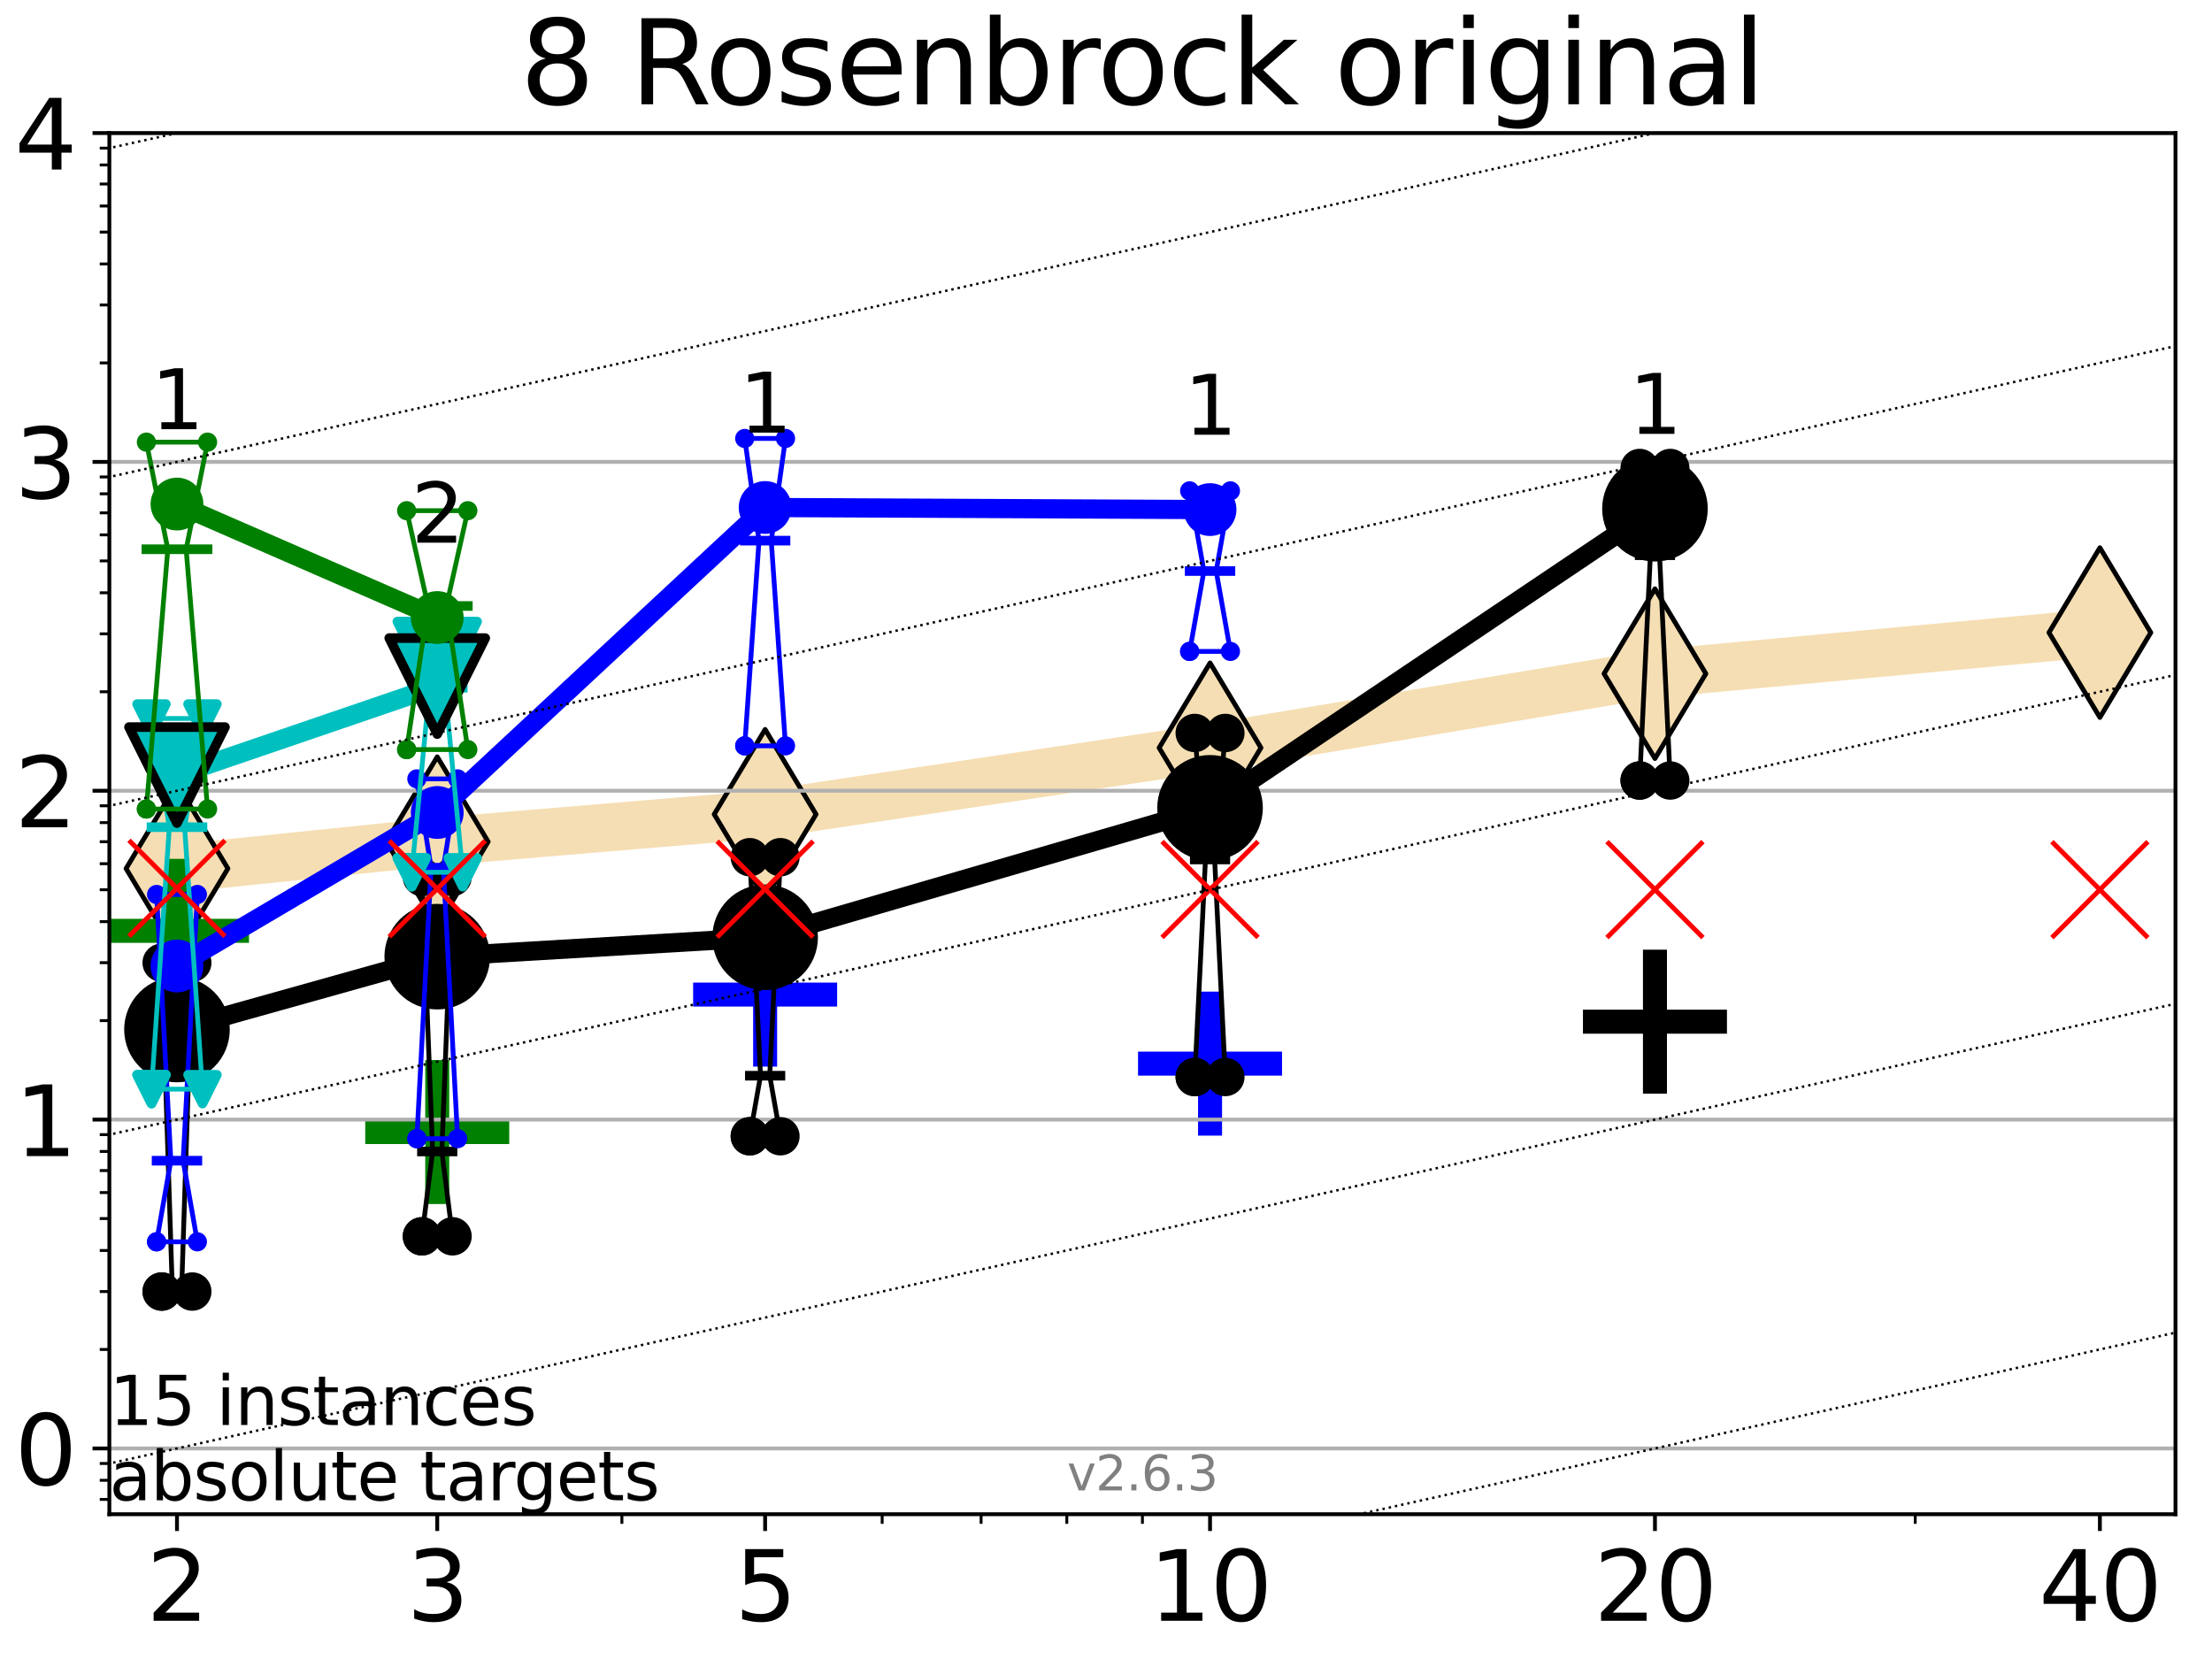 <?xml version="1.0" encoding="utf-8" standalone="no"?>
<!DOCTYPE svg PUBLIC "-//W3C//DTD SVG 1.1//EN"
  "http://www.w3.org/Graphics/SVG/1.1/DTD/svg11.dtd">
<svg xmlns:xlink="http://www.w3.org/1999/xlink" width="460.8pt" height="345.6pt" viewBox="0 0 460.8 345.6" xmlns="http://www.w3.org/2000/svg" version="1.1">
 <defs>
  <style type="text/css">*{stroke-linejoin: round; stroke-linecap: butt}</style>
 </defs>
 <g id="figure_1">
  <g id="patch_1">
   <path d="M 0 345.6 
L 460.8 345.6 
L 460.8 0 
L 0 0 
z
" style="fill: #ffffff"/>
  </g>
  <g id="axes_1">
   <g id="patch_2">
    <path d="M 22.78 315.44 
L 453.192 315.44 
L 453.192 27.72 
L 22.78 27.72 
z
" style="fill: #ffffff"/>
   </g>
   <g id="line2d_1">
    <path d="M 36.868 180.936 
L 91.085 175.341 
L 159.39 169.635 
L 252.074 155.779 
L 344.758 140.34 
L 437.443 131.778 
" clip-path="url(#pe68b08fcb7)" style="fill: none; stroke: #f5deb3; stroke-width: 10; stroke-linecap: square"/>
    <defs>
     <path id="ma02dd3e9ee" d="M -0 17.678 
L 10.607 0 
L 0 -17.678 
L -10.607 -0 
z
" style="stroke: #000000; stroke-linejoin: miter"/>
    </defs>
    <g clip-path="url(#pe68b08fcb7)">
     <use xlink:href="#ma02dd3e9ee" x="36.868" y="180.936" style="fill: #f5deb3; stroke: #000000; stroke-linejoin: miter"/>
     <use xlink:href="#ma02dd3e9ee" x="91.085" y="175.341" style="fill: #f5deb3; stroke: #000000; stroke-linejoin: miter"/>
     <use xlink:href="#ma02dd3e9ee" x="159.39" y="169.635" style="fill: #f5deb3; stroke: #000000; stroke-linejoin: miter"/>
     <use xlink:href="#ma02dd3e9ee" x="252.074" y="155.779" style="fill: #f5deb3; stroke: #000000; stroke-linejoin: miter"/>
     <use xlink:href="#ma02dd3e9ee" x="344.758" y="140.34" style="fill: #f5deb3; stroke: #000000; stroke-linejoin: miter"/>
     <use xlink:href="#ma02dd3e9ee" x="437.443" y="131.778" style="fill: #f5deb3; stroke: #000000; stroke-linejoin: miter"/>
    </g>
   </g>
   <g id="line2d_2">
    <defs>
     <path id="m4c4f96409d" d="M -15 0 
L 15 0 
M 0 15 
L 0 -15 
" style="stroke: #008000; stroke-width: 5"/>
    </defs>
    <g clip-path="url(#pe68b08fcb7)">
     <use xlink:href="#m4c4f96409d" x="36.868" y="193.91" style="fill: #008000; stroke: #008000; stroke-width: 5"/>
    </g>
   </g>
   <g id="line2d_3">
    <g clip-path="url(#pe68b08fcb7)">
     <use xlink:href="#m4c4f96409d" x="91.085" y="235.823" style="fill: #008000; stroke: #008000; stroke-width: 5"/>
    </g>
   </g>
   <g id="line2d_4">
    <defs>
     <path id="mbcf70353c8" d="M -15 0 
L 15 0 
M 0 15 
L 0 -15 
" style="stroke: #0000ff; stroke-width: 5"/>
    </defs>
    <g clip-path="url(#pe68b08fcb7)">
     <use xlink:href="#mbcf70353c8" x="159.39" y="207.188" style="fill: #0000ff; stroke: #0000ff; stroke-width: 5"/>
    </g>
   </g>
   <g id="line2d_5">
    <g clip-path="url(#pe68b08fcb7)">
     <use xlink:href="#mbcf70353c8" x="252.074" y="221.571" style="fill: #0000ff; stroke: #0000ff; stroke-width: 5"/>
    </g>
   </g>
   <g id="line2d_6">
    <defs>
     <path id="m0d1ab5405a" d="M -15 0 
L 15 0 
M 0 15 
L 0 -15 
" style="stroke: #000000; stroke-width: 5"/>
    </defs>
    <g clip-path="url(#pe68b08fcb7)">
     <use xlink:href="#m0d1ab5405a" x="344.758" y="212.836" style="stroke: #000000; stroke-width: 5"/>
    </g>
   </g>
   <g id="matplotlib.axis_1">
    <g id="xtick_1">
     <g id="line2d_7">
      <defs>
       <path id="m88be09763d" d="M 0 0 
L 0 3.5 
" style="stroke: #000000; stroke-width: 0.8"/>
      </defs>
      <g>
       <use xlink:href="#m88be09763d" x="36.868" y="315.44" style="stroke: #000000; stroke-width: 0.8"/>
      </g>
     </g>
     <g id="text_1">
      <!-- 2 -->
      <g transform="translate(30.506 337.637) scale(0.2 -0.2)">
       <defs>
        <path id="DejaVuSans-32" d="M 1228 531 
L 3431 531 
L 3431 0 
L 469 0 
L 469 531 
Q 828 903 1448 1529 
Q 2069 2156 2228 2338 
Q 2531 2678 2651 2914 
Q 2772 3150 2772 3378 
Q 2772 3750 2511 3984 
Q 2250 4219 1831 4219 
Q 1534 4219 1204 4116 
Q 875 4013 500 3803 
L 500 4441 
Q 881 4594 1212 4672 
Q 1544 4750 1819 4750 
Q 2544 4750 2975 4387 
Q 3406 4025 3406 3419 
Q 3406 3131 3298 2873 
Q 3191 2616 2906 2266 
Q 2828 2175 2409 1742 
Q 1991 1309 1228 531 
z
" transform="scale(0.016)"/>
       </defs>
       <use xlink:href="#DejaVuSans-32"/>
      </g>
     </g>
    </g>
    <g id="xtick_2">
     <g id="line2d_8">
      <g>
       <use xlink:href="#m88be09763d" x="91.085" y="315.44" style="stroke: #000000; stroke-width: 0.8"/>
      </g>
     </g>
     <g id="text_2">
      <!-- 3 -->
      <g transform="translate(84.723 337.637) scale(0.2 -0.2)">
       <defs>
        <path id="DejaVuSans-33" d="M 2597 2516 
Q 3050 2419 3304 2112 
Q 3559 1806 3559 1356 
Q 3559 666 3084 287 
Q 2609 -91 1734 -91 
Q 1441 -91 1130 -33 
Q 819 25 488 141 
L 488 750 
Q 750 597 1062 519 
Q 1375 441 1716 441 
Q 2309 441 2620 675 
Q 2931 909 2931 1356 
Q 2931 1769 2642 2001 
Q 2353 2234 1838 2234 
L 1294 2234 
L 1294 2753 
L 1863 2753 
Q 2328 2753 2575 2939 
Q 2822 3125 2822 3475 
Q 2822 3834 2567 4026 
Q 2313 4219 1838 4219 
Q 1578 4219 1281 4162 
Q 984 4106 628 3988 
L 628 4550 
Q 988 4650 1302 4700 
Q 1616 4750 1894 4750 
Q 2613 4750 3031 4423 
Q 3450 4097 3450 3541 
Q 3450 3153 3228 2886 
Q 3006 2619 2597 2516 
z
" transform="scale(0.016)"/>
       </defs>
       <use xlink:href="#DejaVuSans-33"/>
      </g>
     </g>
    </g>
    <g id="xtick_3">
     <g id="line2d_9">
      <g>
       <use xlink:href="#m88be09763d" x="159.39" y="315.44" style="stroke: #000000; stroke-width: 0.8"/>
      </g>
     </g>
     <g id="text_3">
      <!-- 5 -->
      <g transform="translate(153.028 337.637) scale(0.2 -0.2)">
       <defs>
        <path id="DejaVuSans-35" d="M 691 4666 
L 3169 4666 
L 3169 4134 
L 1269 4134 
L 1269 2991 
Q 1406 3038 1543 3061 
Q 1681 3084 1819 3084 
Q 2600 3084 3056 2656 
Q 3513 2228 3513 1497 
Q 3513 744 3044 326 
Q 2575 -91 1722 -91 
Q 1428 -91 1123 -41 
Q 819 9 494 109 
L 494 744 
Q 775 591 1075 516 
Q 1375 441 1709 441 
Q 2250 441 2565 725 
Q 2881 1009 2881 1497 
Q 2881 1984 2565 2268 
Q 2250 2553 1709 2553 
Q 1456 2553 1204 2497 
Q 953 2441 691 2322 
L 691 4666 
z
" transform="scale(0.016)"/>
       </defs>
       <use xlink:href="#DejaVuSans-35"/>
      </g>
     </g>
    </g>
    <g id="xtick_4">
     <g id="line2d_10">
      <g>
       <use xlink:href="#m88be09763d" x="252.074" y="315.44" style="stroke: #000000; stroke-width: 0.8"/>
      </g>
     </g>
     <g id="text_4">
      <!-- 10 -->
      <g transform="translate(239.349 337.637) scale(0.2 -0.2)">
       <defs>
        <path id="DejaVuSans-31" d="M 794 531 
L 1825 531 
L 1825 4091 
L 703 3866 
L 703 4441 
L 1819 4666 
L 2450 4666 
L 2450 531 
L 3481 531 
L 3481 0 
L 794 0 
L 794 531 
z
" transform="scale(0.016)"/>
        <path id="DejaVuSans-30" d="M 2034 4250 
Q 1547 4250 1301 3770 
Q 1056 3291 1056 2328 
Q 1056 1369 1301 889 
Q 1547 409 2034 409 
Q 2525 409 2770 889 
Q 3016 1369 3016 2328 
Q 3016 3291 2770 3770 
Q 2525 4250 2034 4250 
z
M 2034 4750 
Q 2819 4750 3233 4129 
Q 3647 3509 3647 2328 
Q 3647 1150 3233 529 
Q 2819 -91 2034 -91 
Q 1250 -91 836 529 
Q 422 1150 422 2328 
Q 422 3509 836 4129 
Q 1250 4750 2034 4750 
z
" transform="scale(0.016)"/>
       </defs>
       <use xlink:href="#DejaVuSans-31"/>
       <use xlink:href="#DejaVuSans-30" x="63.623"/>
      </g>
     </g>
    </g>
    <g id="xtick_5">
     <g id="line2d_11">
      <g>
       <use xlink:href="#m88be09763d" x="344.758" y="315.44" style="stroke: #000000; stroke-width: 0.8"/>
      </g>
     </g>
     <g id="text_5">
      <!-- 20 -->
      <g transform="translate(332.033 337.637) scale(0.2 -0.2)">
       <use xlink:href="#DejaVuSans-32"/>
       <use xlink:href="#DejaVuSans-30" x="63.623"/>
      </g>
     </g>
    </g>
    <g id="xtick_6">
     <g id="line2d_12">
      <g>
       <use xlink:href="#m88be09763d" x="437.443" y="315.44" style="stroke: #000000; stroke-width: 0.8"/>
      </g>
     </g>
     <g id="text_6">
      <!-- 40 -->
      <g transform="translate(424.718 337.637) scale(0.2 -0.2)">
       <defs>
        <path id="DejaVuSans-34" d="M 2419 4116 
L 825 1625 
L 2419 1625 
L 2419 4116 
z
M 2253 4666 
L 3047 4666 
L 3047 1625 
L 3713 1625 
L 3713 1100 
L 3047 1100 
L 3047 0 
L 2419 0 
L 2419 1100 
L 313 1100 
L 313 1709 
L 2253 4666 
z
" transform="scale(0.016)"/>
       </defs>
       <use xlink:href="#DejaVuSans-34"/>
       <use xlink:href="#DejaVuSans-30" x="63.623"/>
      </g>
     </g>
    </g>
    <g id="xtick_7">
     <g id="line2d_13">
      <defs>
       <path id="m425313499e" d="M 0 0 
L 0 2 
" style="stroke: #000000; stroke-width: 0.6"/>
      </defs>
      <g>
       <use xlink:href="#m425313499e" x="129.552" y="315.44" style="stroke: #000000; stroke-width: 0.6"/>
      </g>
     </g>
    </g>
    <g id="xtick_8">
     <g id="line2d_14">
      <g>
       <use xlink:href="#m425313499e" x="183.769" y="315.44" style="stroke: #000000; stroke-width: 0.6"/>
      </g>
     </g>
    </g>
    <g id="xtick_9">
     <g id="line2d_15">
      <g>
       <use xlink:href="#m425313499e" x="204.381" y="315.44" style="stroke: #000000; stroke-width: 0.6"/>
      </g>
     </g>
    </g>
    <g id="xtick_10">
     <g id="line2d_16">
      <g>
       <use xlink:href="#m425313499e" x="222.237" y="315.44" style="stroke: #000000; stroke-width: 0.6"/>
      </g>
     </g>
    </g>
    <g id="xtick_11">
     <g id="line2d_17">
      <g>
       <use xlink:href="#m425313499e" x="237.986" y="315.44" style="stroke: #000000; stroke-width: 0.6"/>
      </g>
     </g>
    </g>
    <g id="xtick_12">
     <g id="line2d_18">
      <g>
       <use xlink:href="#m425313499e" x="398.975" y="315.44" style="stroke: #000000; stroke-width: 0.6"/>
      </g>
     </g>
    </g>
   </g>
   <g id="matplotlib.axis_2">
    <g id="ytick_1">
     <g id="line2d_19">
      <path d="M 22.78 301.739 
L 453.192 301.739 
" clip-path="url(#pe68b08fcb7)" style="fill: none; stroke: #b0b0b0; stroke-width: 0.8; stroke-linecap: square"/>
     </g>
     <g id="line2d_20">
      <defs>
       <path id="m80126210e7" d="M 0 0 
L -3.5 0 
" style="stroke: #000000; stroke-width: 0.8"/>
      </defs>
      <g>
       <use xlink:href="#m80126210e7" x="22.78" y="301.739" style="stroke: #000000; stroke-width: 0.8"/>
      </g>
     </g>
     <g id="text_7">
      <!-- 0 -->
      <g transform="translate(3.055 309.337) scale(0.2 -0.2)">
       <use xlink:href="#DejaVuSans-30"/>
      </g>
     </g>
    </g>
    <g id="ytick_2">
     <g id="line2d_21">
      <path d="M 22.78 233.234 
L 453.192 233.234 
" clip-path="url(#pe68b08fcb7)" style="fill: none; stroke: #b0b0b0; stroke-width: 0.8; stroke-linecap: square"/>
     </g>
     <g id="line2d_22">
      <g>
       <use xlink:href="#m80126210e7" x="22.78" y="233.234" style="stroke: #000000; stroke-width: 0.8"/>
      </g>
     </g>
     <g id="text_8">
      <!-- 1 -->
      <g transform="translate(3.055 240.833) scale(0.2 -0.2)">
       <use xlink:href="#DejaVuSans-31"/>
      </g>
     </g>
    </g>
    <g id="ytick_3">
     <g id="line2d_23">
      <path d="M 22.78 164.73 
L 453.192 164.73 
" clip-path="url(#pe68b08fcb7)" style="fill: none; stroke: #b0b0b0; stroke-width: 0.8; stroke-linecap: square"/>
     </g>
     <g id="line2d_24">
      <g>
       <use xlink:href="#m80126210e7" x="22.78" y="164.73" style="stroke: #000000; stroke-width: 0.8"/>
      </g>
     </g>
     <g id="text_9">
      <!-- 2 -->
      <g transform="translate(3.055 172.328) scale(0.2 -0.2)">
       <use xlink:href="#DejaVuSans-32"/>
      </g>
     </g>
    </g>
    <g id="ytick_4">
     <g id="line2d_25">
      <path d="M 22.78 96.225 
L 453.192 96.225 
" clip-path="url(#pe68b08fcb7)" style="fill: none; stroke: #b0b0b0; stroke-width: 0.8; stroke-linecap: square"/>
     </g>
     <g id="line2d_26">
      <g>
       <use xlink:href="#m80126210e7" x="22.78" y="96.225" style="stroke: #000000; stroke-width: 0.8"/>
      </g>
     </g>
     <g id="text_10">
      <!-- 3 -->
      <g transform="translate(3.055 103.823) scale(0.2 -0.2)">
       <use xlink:href="#DejaVuSans-33"/>
      </g>
     </g>
    </g>
    <g id="ytick_5">
     <g id="line2d_27">
      <path d="M 22.78 27.72 
L 453.192 27.72 
" clip-path="url(#pe68b08fcb7)" style="fill: none; stroke: #b0b0b0; stroke-width: 0.8; stroke-linecap: square"/>
     </g>
     <g id="line2d_28">
      <g>
       <use xlink:href="#m80126210e7" x="22.78" y="27.72" style="stroke: #000000; stroke-width: 0.8"/>
      </g>
     </g>
     <g id="text_11">
      <!-- 4 -->
      <g transform="translate(3.055 35.318) scale(0.2 -0.2)">
       <use xlink:href="#DejaVuSans-34"/>
      </g>
     </g>
    </g>
    <g id="ytick_6">
     <g id="line2d_29">
      <defs>
       <path id="mc327b9ca2c" d="M 0 0 
L -2 0 
" style="stroke: #000000; stroke-width: 0.6"/>
      </defs>
      <g>
       <use xlink:href="#mc327b9ca2c" x="22.78" y="312.351" style="stroke: #000000; stroke-width: 0.6"/>
      </g>
     </g>
    </g>
    <g id="ytick_7">
     <g id="line2d_30">
      <g>
       <use xlink:href="#mc327b9ca2c" x="22.78" y="308.378" style="stroke: #000000; stroke-width: 0.6"/>
      </g>
     </g>
    </g>
    <g id="ytick_8">
     <g id="line2d_31">
      <g>
       <use xlink:href="#mc327b9ca2c" x="22.78" y="304.874" style="stroke: #000000; stroke-width: 0.6"/>
      </g>
     </g>
    </g>
    <g id="ytick_9">
     <g id="line2d_32">
      <g>
       <use xlink:href="#mc327b9ca2c" x="22.78" y="281.117" style="stroke: #000000; stroke-width: 0.6"/>
      </g>
     </g>
    </g>
    <g id="ytick_10">
     <g id="line2d_33">
      <g>
       <use xlink:href="#mc327b9ca2c" x="22.78" y="269.054" style="stroke: #000000; stroke-width: 0.6"/>
      </g>
     </g>
    </g>
    <g id="ytick_11">
     <g id="line2d_34">
      <g>
       <use xlink:href="#mc327b9ca2c" x="22.78" y="260.495" style="stroke: #000000; stroke-width: 0.6"/>
      </g>
     </g>
    </g>
    <g id="ytick_12">
     <g id="line2d_35">
      <g>
       <use xlink:href="#mc327b9ca2c" x="22.78" y="253.856" style="stroke: #000000; stroke-width: 0.6"/>
      </g>
     </g>
    </g>
    <g id="ytick_13">
     <g id="line2d_36">
      <g>
       <use xlink:href="#mc327b9ca2c" x="22.78" y="248.432" style="stroke: #000000; stroke-width: 0.6"/>
      </g>
     </g>
    </g>
    <g id="ytick_14">
     <g id="line2d_37">
      <g>
       <use xlink:href="#mc327b9ca2c" x="22.78" y="243.846" style="stroke: #000000; stroke-width: 0.6"/>
      </g>
     </g>
    </g>
    <g id="ytick_15">
     <g id="line2d_38">
      <g>
       <use xlink:href="#mc327b9ca2c" x="22.78" y="239.873" style="stroke: #000000; stroke-width: 0.6"/>
      </g>
     </g>
    </g>
    <g id="ytick_16">
     <g id="line2d_39">
      <g>
       <use xlink:href="#mc327b9ca2c" x="22.78" y="236.369" style="stroke: #000000; stroke-width: 0.6"/>
      </g>
     </g>
    </g>
    <g id="ytick_17">
     <g id="line2d_40">
      <g>
       <use xlink:href="#mc327b9ca2c" x="22.78" y="212.612" style="stroke: #000000; stroke-width: 0.6"/>
      </g>
     </g>
    </g>
    <g id="ytick_18">
     <g id="line2d_41">
      <g>
       <use xlink:href="#mc327b9ca2c" x="22.78" y="200.549" style="stroke: #000000; stroke-width: 0.6"/>
      </g>
     </g>
    </g>
    <g id="ytick_19">
     <g id="line2d_42">
      <g>
       <use xlink:href="#mc327b9ca2c" x="22.78" y="191.99" style="stroke: #000000; stroke-width: 0.6"/>
      </g>
     </g>
    </g>
    <g id="ytick_20">
     <g id="line2d_43">
      <g>
       <use xlink:href="#mc327b9ca2c" x="22.78" y="185.352" style="stroke: #000000; stroke-width: 0.6"/>
      </g>
     </g>
    </g>
    <g id="ytick_21">
     <g id="line2d_44">
      <g>
       <use xlink:href="#mc327b9ca2c" x="22.78" y="179.927" style="stroke: #000000; stroke-width: 0.6"/>
      </g>
     </g>
    </g>
    <g id="ytick_22">
     <g id="line2d_45">
      <g>
       <use xlink:href="#mc327b9ca2c" x="22.78" y="175.341" style="stroke: #000000; stroke-width: 0.6"/>
      </g>
     </g>
    </g>
    <g id="ytick_23">
     <g id="line2d_46">
      <g>
       <use xlink:href="#mc327b9ca2c" x="22.78" y="171.368" style="stroke: #000000; stroke-width: 0.6"/>
      </g>
     </g>
    </g>
    <g id="ytick_24">
     <g id="line2d_47">
      <g>
       <use xlink:href="#mc327b9ca2c" x="22.78" y="167.864" style="stroke: #000000; stroke-width: 0.6"/>
      </g>
     </g>
    </g>
    <g id="ytick_25">
     <g id="line2d_48">
      <g>
       <use xlink:href="#mc327b9ca2c" x="22.78" y="144.108" style="stroke: #000000; stroke-width: 0.6"/>
      </g>
     </g>
    </g>
    <g id="ytick_26">
     <g id="line2d_49">
      <g>
       <use xlink:href="#mc327b9ca2c" x="22.78" y="132.044" style="stroke: #000000; stroke-width: 0.6"/>
      </g>
     </g>
    </g>
    <g id="ytick_27">
     <g id="line2d_50">
      <g>
       <use xlink:href="#mc327b9ca2c" x="22.78" y="123.486" style="stroke: #000000; stroke-width: 0.6"/>
      </g>
     </g>
    </g>
    <g id="ytick_28">
     <g id="line2d_51">
      <g>
       <use xlink:href="#mc327b9ca2c" x="22.78" y="116.847" style="stroke: #000000; stroke-width: 0.6"/>
      </g>
     </g>
    </g>
    <g id="ytick_29">
     <g id="line2d_52">
      <g>
       <use xlink:href="#mc327b9ca2c" x="22.78" y="111.422" style="stroke: #000000; stroke-width: 0.6"/>
      </g>
     </g>
    </g>
    <g id="ytick_30">
     <g id="line2d_53">
      <g>
       <use xlink:href="#mc327b9ca2c" x="22.78" y="106.836" style="stroke: #000000; stroke-width: 0.6"/>
      </g>
     </g>
    </g>
    <g id="ytick_31">
     <g id="line2d_54">
      <g>
       <use xlink:href="#mc327b9ca2c" x="22.78" y="102.864" style="stroke: #000000; stroke-width: 0.6"/>
      </g>
     </g>
    </g>
    <g id="ytick_32">
     <g id="line2d_55">
      <g>
       <use xlink:href="#mc327b9ca2c" x="22.78" y="99.359" style="stroke: #000000; stroke-width: 0.6"/>
      </g>
     </g>
    </g>
    <g id="ytick_33">
     <g id="line2d_56">
      <g>
       <use xlink:href="#mc327b9ca2c" x="22.78" y="75.603" style="stroke: #000000; stroke-width: 0.6"/>
      </g>
     </g>
    </g>
    <g id="ytick_34">
     <g id="line2d_57">
      <g>
       <use xlink:href="#mc327b9ca2c" x="22.78" y="63.54" style="stroke: #000000; stroke-width: 0.6"/>
      </g>
     </g>
    </g>
    <g id="ytick_35">
     <g id="line2d_58">
      <g>
       <use xlink:href="#mc327b9ca2c" x="22.78" y="54.981" style="stroke: #000000; stroke-width: 0.6"/>
      </g>
     </g>
    </g>
    <g id="ytick_36">
     <g id="line2d_59">
      <g>
       <use xlink:href="#mc327b9ca2c" x="22.78" y="48.342" style="stroke: #000000; stroke-width: 0.6"/>
      </g>
     </g>
    </g>
    <g id="ytick_37">
     <g id="line2d_60">
      <g>
       <use xlink:href="#mc327b9ca2c" x="22.78" y="42.918" style="stroke: #000000; stroke-width: 0.6"/>
      </g>
     </g>
    </g>
    <g id="ytick_38">
     <g id="line2d_61">
      <g>
       <use xlink:href="#mc327b9ca2c" x="22.78" y="38.332" style="stroke: #000000; stroke-width: 0.6"/>
      </g>
     </g>
    </g>
    <g id="ytick_39">
     <g id="line2d_62">
      <g>
       <use xlink:href="#mc327b9ca2c" x="22.78" y="34.359" style="stroke: #000000; stroke-width: 0.6"/>
      </g>
     </g>
    </g>
    <g id="ytick_40">
     <g id="line2d_63">
      <g>
       <use xlink:href="#mc327b9ca2c" x="22.78" y="30.855" style="stroke: #000000; stroke-width: 0.6"/>
      </g>
     </g>
    </g>
   </g>
   <g id="line2d_64">
    <path d="M 33.682 269.054 
L 35.912 269.054 
L 33.682 200.549 
L 40.054 200.549 
L 37.824 269.054 
L 40.054 269.054 
L 33.682 269.054 
" clip-path="url(#pe68b08fcb7)" style="fill: none; stroke: #000000; stroke-linecap: square"/>
   </g>
   <g id="line2d_65">
    <path d="M 33.682 269.054 
L 40.054 269.054 
L 40.054 200.549 
L 33.682 200.549 
L 33.682 269.054 
" clip-path="url(#pe68b08fcb7)" style="fill: none"/>
    <defs>
     <path id="mafb40f22be" d="M 0 3 
C 0.796 3 1.559 2.684 2.121 2.121 
C 2.684 1.559 3 0.796 3 0 
C 3 -0.796 2.684 -1.559 2.121 -2.121 
C 1.559 -2.684 0.796 -3 0 -3 
C -0.796 -3 -1.559 -2.684 -2.121 -2.121 
C -2.684 -1.559 -3 -0.796 -3 0 
C -3 0.796 -2.684 1.559 -2.121 2.121 
C -1.559 2.684 -0.796 3 0 3 
z
" style="stroke: #000000; stroke-width: 2"/>
    </defs>
    <g clip-path="url(#pe68b08fcb7)">
     <use xlink:href="#mafb40f22be" x="33.682" y="269.054" style="stroke: #000000; stroke-width: 2"/>
     <use xlink:href="#mafb40f22be" x="40.054" y="269.054" style="stroke: #000000; stroke-width: 2"/>
     <use xlink:href="#mafb40f22be" x="40.054" y="200.549" style="stroke: #000000; stroke-width: 2"/>
     <use xlink:href="#mafb40f22be" x="33.682" y="200.549" style="stroke: #000000; stroke-width: 2"/>
     <use xlink:href="#mafb40f22be" x="33.682" y="269.054" style="stroke: #000000; stroke-width: 2"/>
    </g>
   </g>
   <g id="line2d_66">
    <path d="M 33.682 269.054 
L 40.054 269.054 
" clip-path="url(#pe68b08fcb7)" style="fill: none; stroke: #000000; stroke-width: 2; stroke-linecap: square"/>
   </g>
   <g id="line2d_67">
    <path d="M 87.899 257.547 
L 90.129 239.873 
L 87.899 182.697 
L 94.271 182.697 
L 92.041 239.873 
L 94.271 257.547 
L 87.899 257.547 
" clip-path="url(#pe68b08fcb7)" style="fill: none; stroke: #000000; stroke-linecap: square"/>
   </g>
   <g id="line2d_68">
    <path d="M 87.899 257.547 
L 94.271 257.547 
L 94.271 182.697 
L 87.899 182.697 
L 87.899 257.547 
" clip-path="url(#pe68b08fcb7)" style="fill: none"/>
    <g clip-path="url(#pe68b08fcb7)">
     <use xlink:href="#mafb40f22be" x="87.899" y="257.547" style="stroke: #000000; stroke-width: 2"/>
     <use xlink:href="#mafb40f22be" x="94.271" y="257.547" style="stroke: #000000; stroke-width: 2"/>
     <use xlink:href="#mafb40f22be" x="94.271" y="182.697" style="stroke: #000000; stroke-width: 2"/>
     <use xlink:href="#mafb40f22be" x="87.899" y="182.697" style="stroke: #000000; stroke-width: 2"/>
     <use xlink:href="#mafb40f22be" x="87.899" y="257.547" style="stroke: #000000; stroke-width: 2"/>
    </g>
   </g>
   <g id="line2d_69">
    <path d="M 87.899 239.873 
L 94.271 239.873 
" clip-path="url(#pe68b08fcb7)" style="fill: none; stroke: #000000; stroke-width: 2; stroke-linecap: square"/>
   </g>
   <g id="line2d_70">
    <path d="M 156.204 236.701 
L 158.434 224.086 
L 156.204 178.57 
L 162.576 178.57 
L 160.346 224.086 
L 162.576 236.701 
L 156.204 236.701 
" clip-path="url(#pe68b08fcb7)" style="fill: none; stroke: #000000; stroke-linecap: square"/>
   </g>
   <g id="line2d_71">
    <path d="M 156.204 236.701 
L 162.576 236.701 
L 162.576 178.57 
L 156.204 178.57 
L 156.204 236.701 
" clip-path="url(#pe68b08fcb7)" style="fill: none"/>
    <g clip-path="url(#pe68b08fcb7)">
     <use xlink:href="#mafb40f22be" x="156.204" y="236.701" style="stroke: #000000; stroke-width: 2"/>
     <use xlink:href="#mafb40f22be" x="162.576" y="236.701" style="stroke: #000000; stroke-width: 2"/>
     <use xlink:href="#mafb40f22be" x="162.576" y="178.57" style="stroke: #000000; stroke-width: 2"/>
     <use xlink:href="#mafb40f22be" x="156.204" y="178.57" style="stroke: #000000; stroke-width: 2"/>
     <use xlink:href="#mafb40f22be" x="156.204" y="236.701" style="stroke: #000000; stroke-width: 2"/>
    </g>
   </g>
   <g id="line2d_72">
    <path d="M 156.204 224.086 
L 162.576 224.086 
" clip-path="url(#pe68b08fcb7)" style="fill: none; stroke: #000000; stroke-width: 2; stroke-linecap: square"/>
   </g>
   <g id="line2d_73">
    <path d="M 248.888 224.361 
L 251.118 179.048 
L 248.888 152.691 
L 255.26 152.691 
L 253.03 179.048 
L 255.26 224.361 
L 248.888 224.361 
" clip-path="url(#pe68b08fcb7)" style="fill: none; stroke: #000000; stroke-linecap: square"/>
   </g>
   <g id="line2d_74">
    <path d="M 248.888 224.361 
L 255.26 224.361 
L 255.26 152.691 
L 248.888 152.691 
L 248.888 224.361 
" clip-path="url(#pe68b08fcb7)" style="fill: none"/>
    <g clip-path="url(#pe68b08fcb7)">
     <use xlink:href="#mafb40f22be" x="248.888" y="224.361" style="stroke: #000000; stroke-width: 2"/>
     <use xlink:href="#mafb40f22be" x="255.26" y="224.361" style="stroke: #000000; stroke-width: 2"/>
     <use xlink:href="#mafb40f22be" x="255.26" y="152.691" style="stroke: #000000; stroke-width: 2"/>
     <use xlink:href="#mafb40f22be" x="248.888" y="152.691" style="stroke: #000000; stroke-width: 2"/>
     <use xlink:href="#mafb40f22be" x="248.888" y="224.361" style="stroke: #000000; stroke-width: 2"/>
    </g>
   </g>
   <g id="line2d_75">
    <path d="M 248.888 179.048 
L 255.26 179.048 
" clip-path="url(#pe68b08fcb7)" style="fill: none; stroke: #000000; stroke-width: 2; stroke-linecap: square"/>
   </g>
   <g id="line2d_76">
    <path d="M 341.572 162.595 
L 343.803 115.66 
L 341.572 97.492 
L 347.945 97.492 
L 345.714 115.66 
L 347.945 162.595 
L 341.572 162.595 
" clip-path="url(#pe68b08fcb7)" style="fill: none; stroke: #000000; stroke-linecap: square"/>
   </g>
   <g id="line2d_77">
    <path d="M 341.572 162.595 
L 347.945 162.595 
L 347.945 97.492 
L 341.572 97.492 
L 341.572 162.595 
" clip-path="url(#pe68b08fcb7)" style="fill: none"/>
    <g clip-path="url(#pe68b08fcb7)">
     <use xlink:href="#mafb40f22be" x="341.572" y="162.595" style="stroke: #000000; stroke-width: 2"/>
     <use xlink:href="#mafb40f22be" x="347.945" y="162.595" style="stroke: #000000; stroke-width: 2"/>
     <use xlink:href="#mafb40f22be" x="347.945" y="97.492" style="stroke: #000000; stroke-width: 2"/>
     <use xlink:href="#mafb40f22be" x="341.572" y="97.492" style="stroke: #000000; stroke-width: 2"/>
     <use xlink:href="#mafb40f22be" x="341.572" y="162.595" style="stroke: #000000; stroke-width: 2"/>
    </g>
   </g>
   <g id="line2d_78">
    <path d="M 341.572 115.66 
L 347.945 115.66 
" clip-path="url(#pe68b08fcb7)" style="fill: none; stroke: #000000; stroke-width: 2; stroke-linecap: square"/>
   </g>
   <g id="line2d_79">
    <path d="M 36.868 214.466 
L 91.085 199.287 
" clip-path="url(#pe68b08fcb7)" style="fill: none; stroke: #000000; stroke-width: 4; stroke-linecap: square"/>
   </g>
   <g id="line2d_80">
    <path d="M 91.085 199.287 
L 159.39 195.257 
" clip-path="url(#pe68b08fcb7)" style="fill: none; stroke: #000000; stroke-width: 4; stroke-linecap: square"/>
   </g>
   <g id="line2d_81">
    <path d="M 159.39 195.257 
L 252.074 168.286 
" clip-path="url(#pe68b08fcb7)" style="fill: none; stroke: #000000; stroke-width: 4; stroke-linecap: square"/>
   </g>
   <g id="line2d_82">
    <path d="M 252.074 168.286 
L 344.758 105.975 
" clip-path="url(#pe68b08fcb7)" style="fill: none; stroke: #000000; stroke-width: 4; stroke-linecap: square"/>
   </g>
   <g id="line2d_83">
    <path d="M 36.868 214.466 
L 91.085 199.287 
L 159.39 195.257 
L 252.074 168.286 
L 344.758 105.975 
" clip-path="url(#pe68b08fcb7)" style="fill: none"/>
    <defs>
     <path id="m4cb9b151d4" d="M 0 10 
C 2.652 10 5.196 8.946 7.071 7.071 
C 8.946 5.196 10 2.652 10 0 
C 10 -2.652 8.946 -5.196 7.071 -7.071 
C 5.196 -8.946 2.652 -10 0 -10 
C -2.652 -10 -5.196 -8.946 -7.071 -7.071 
C -8.946 -5.196 -10 -2.652 -10 0 
C -10 2.652 -8.946 5.196 -7.071 7.071 
C -5.196 8.946 -2.652 10 0 10 
z
" style="stroke: #000000; stroke-width: 2"/>
    </defs>
    <g clip-path="url(#pe68b08fcb7)">
     <use xlink:href="#m4cb9b151d4" x="36.868" y="214.466" style="stroke: #000000; stroke-width: 2"/>
     <use xlink:href="#m4cb9b151d4" x="91.085" y="199.287" style="stroke: #000000; stroke-width: 2"/>
     <use xlink:href="#m4cb9b151d4" x="159.39" y="195.257" style="stroke: #000000; stroke-width: 2"/>
     <use xlink:href="#m4cb9b151d4" x="252.074" y="168.286" style="stroke: #000000; stroke-width: 2"/>
     <use xlink:href="#m4cb9b151d4" x="344.758" y="105.975" style="stroke: #000000; stroke-width: 2"/>
    </g>
   </g>
   <g id="line2d_84">
    <path d="M 32.62 258.691 
L 35.594 241.793 
L 32.62 186.335 
L 41.116 186.335 
L 38.143 241.793 
L 41.116 258.691 
L 32.62 258.691 
" clip-path="url(#pe68b08fcb7)" style="fill: none; stroke: #0000ff; stroke-linecap: square"/>
   </g>
   <g id="line2d_85">
    <path d="M 32.62 258.691 
L 41.116 258.691 
L 41.116 186.335 
L 32.62 186.335 
L 32.62 258.691 
" clip-path="url(#pe68b08fcb7)" style="fill: none"/>
    <defs>
     <path id="m04813c9bd7" d="M 0 1.5 
C 0.398 1.5 0.779 1.342 1.061 1.061 
C 1.342 0.779 1.5 0.398 1.5 0 
C 1.5 -0.398 1.342 -0.779 1.061 -1.061 
C 0.779 -1.342 0.398 -1.5 0 -1.5 
C -0.398 -1.5 -0.779 -1.342 -1.061 -1.061 
C -1.342 -0.779 -1.5 -0.398 -1.5 0 
C -1.5 0.398 -1.342 0.779 -1.061 1.061 
C -0.779 1.342 -0.398 1.5 0 1.5 
z
" style="stroke: #0000ff"/>
    </defs>
    <g clip-path="url(#pe68b08fcb7)">
     <use xlink:href="#m04813c9bd7" x="32.62" y="258.691" style="fill: #0000ff; stroke: #0000ff"/>
     <use xlink:href="#m04813c9bd7" x="41.116" y="258.691" style="fill: #0000ff; stroke: #0000ff"/>
     <use xlink:href="#m04813c9bd7" x="41.116" y="186.335" style="fill: #0000ff; stroke: #0000ff"/>
     <use xlink:href="#m04813c9bd7" x="32.62" y="186.335" style="fill: #0000ff; stroke: #0000ff"/>
     <use xlink:href="#m04813c9bd7" x="32.62" y="258.691" style="fill: #0000ff; stroke: #0000ff"/>
    </g>
   </g>
   <g id="line2d_86">
    <path d="M 32.62 241.793 
L 41.116 241.793 
" clip-path="url(#pe68b08fcb7)" style="fill: none; stroke: #0000ff; stroke-width: 2; stroke-linecap: square"/>
   </g>
   <g id="line2d_87">
    <path d="M 86.837 237.207 
L 89.811 180.765 
L 86.837 162.257 
L 95.333 162.257 
L 92.359 180.765 
L 95.333 237.207 
L 86.837 237.207 
" clip-path="url(#pe68b08fcb7)" style="fill: none; stroke: #0000ff; stroke-linecap: square"/>
   </g>
   <g id="line2d_88">
    <path d="M 86.837 237.207 
L 95.333 237.207 
L 95.333 162.257 
L 86.837 162.257 
L 86.837 237.207 
" clip-path="url(#pe68b08fcb7)" style="fill: none"/>
    <g clip-path="url(#pe68b08fcb7)">
     <use xlink:href="#m04813c9bd7" x="86.837" y="237.207" style="fill: #0000ff; stroke: #0000ff"/>
     <use xlink:href="#m04813c9bd7" x="95.333" y="237.207" style="fill: #0000ff; stroke: #0000ff"/>
     <use xlink:href="#m04813c9bd7" x="95.333" y="162.257" style="fill: #0000ff; stroke: #0000ff"/>
     <use xlink:href="#m04813c9bd7" x="86.837" y="162.257" style="fill: #0000ff; stroke: #0000ff"/>
     <use xlink:href="#m04813c9bd7" x="86.837" y="237.207" style="fill: #0000ff; stroke: #0000ff"/>
    </g>
   </g>
   <g id="line2d_89">
    <path d="M 86.837 180.765 
L 95.333 180.765 
" clip-path="url(#pe68b08fcb7)" style="fill: none; stroke: #0000ff; stroke-width: 2; stroke-linecap: square"/>
   </g>
   <g id="line2d_90">
    <path d="M 155.142 155.374 
L 158.116 112.627 
L 155.142 91.336 
L 163.638 91.336 
L 160.665 112.627 
L 163.638 155.374 
L 155.142 155.374 
" clip-path="url(#pe68b08fcb7)" style="fill: none; stroke: #0000ff; stroke-linecap: square"/>
   </g>
   <g id="line2d_91">
    <path d="M 155.142 155.374 
L 163.638 155.374 
L 163.638 91.336 
L 155.142 91.336 
L 155.142 155.374 
" clip-path="url(#pe68b08fcb7)" style="fill: none"/>
    <g clip-path="url(#pe68b08fcb7)">
     <use xlink:href="#m04813c9bd7" x="155.142" y="155.374" style="fill: #0000ff; stroke: #0000ff"/>
     <use xlink:href="#m04813c9bd7" x="163.638" y="155.374" style="fill: #0000ff; stroke: #0000ff"/>
     <use xlink:href="#m04813c9bd7" x="163.638" y="91.336" style="fill: #0000ff; stroke: #0000ff"/>
     <use xlink:href="#m04813c9bd7" x="155.142" y="91.336" style="fill: #0000ff; stroke: #0000ff"/>
     <use xlink:href="#m04813c9bd7" x="155.142" y="155.374" style="fill: #0000ff; stroke: #0000ff"/>
    </g>
   </g>
   <g id="line2d_92">
    <path d="M 155.142 112.627 
L 163.638 112.627 
" clip-path="url(#pe68b08fcb7)" style="fill: none; stroke: #0000ff; stroke-width: 2; stroke-linecap: square"/>
   </g>
   <g id="line2d_93">
    <path d="M 247.826 135.702 
L 250.8 118.961 
L 247.826 102.26 
L 256.322 102.26 
L 253.349 118.961 
L 256.322 135.702 
L 247.826 135.702 
" clip-path="url(#pe68b08fcb7)" style="fill: none; stroke: #0000ff; stroke-linecap: square"/>
   </g>
   <g id="line2d_94">
    <path d="M 247.826 135.702 
L 256.322 135.702 
L 256.322 102.26 
L 247.826 102.26 
L 247.826 135.702 
" clip-path="url(#pe68b08fcb7)" style="fill: none"/>
    <g clip-path="url(#pe68b08fcb7)">
     <use xlink:href="#m04813c9bd7" x="247.826" y="135.702" style="fill: #0000ff; stroke: #0000ff"/>
     <use xlink:href="#m04813c9bd7" x="256.322" y="135.702" style="fill: #0000ff; stroke: #0000ff"/>
     <use xlink:href="#m04813c9bd7" x="256.322" y="102.26" style="fill: #0000ff; stroke: #0000ff"/>
     <use xlink:href="#m04813c9bd7" x="247.826" y="102.26" style="fill: #0000ff; stroke: #0000ff"/>
     <use xlink:href="#m04813c9bd7" x="247.826" y="135.702" style="fill: #0000ff; stroke: #0000ff"/>
    </g>
   </g>
   <g id="line2d_95">
    <path d="M 247.826 118.961 
L 256.322 118.961 
" clip-path="url(#pe68b08fcb7)" style="fill: none; stroke: #0000ff; stroke-width: 2; stroke-linecap: square"/>
   </g>
   <g id="line2d_96">
    <path d="M 36.868 201.233 
L 91.085 169.255 
" clip-path="url(#pe68b08fcb7)" style="fill: none; stroke: #0000ff; stroke-width: 4; stroke-linecap: square"/>
   </g>
   <g id="line2d_97">
    <path d="M 91.085 169.255 
L 159.39 105.719 
" clip-path="url(#pe68b08fcb7)" style="fill: none; stroke: #0000ff; stroke-width: 4; stroke-linecap: square"/>
   </g>
   <g id="line2d_98">
    <path d="M 159.39 105.719 
L 252.074 106.156 
" clip-path="url(#pe68b08fcb7)" style="fill: none; stroke: #0000ff; stroke-width: 4; stroke-linecap: square"/>
   </g>
   <g id="line2d_99">
    <path d="M 36.868 201.233 
L 91.085 169.255 
L 159.39 105.719 
L 252.074 106.156 
" clip-path="url(#pe68b08fcb7)" style="fill: none"/>
    <defs>
     <path id="mef739bc7ac" d="M 0 5 
C 1.326 5 2.598 4.473 3.536 3.536 
C 4.473 2.598 5 1.326 5 0 
C 5 -1.326 4.473 -2.598 3.536 -3.536 
C 2.598 -4.473 1.326 -5 0 -5 
C -1.326 -5 -2.598 -4.473 -3.536 -3.536 
C -4.473 -2.598 -5 -1.326 -5 0 
C -5 1.326 -4.473 2.598 -3.536 3.536 
C -2.598 4.473 -1.326 5 0 5 
z
" style="stroke: #0000ff"/>
    </defs>
    <g clip-path="url(#pe68b08fcb7)">
     <use xlink:href="#mef739bc7ac" x="36.868" y="201.233" style="fill: #0000ff; stroke: #0000ff"/>
     <use xlink:href="#mef739bc7ac" x="91.085" y="169.255" style="fill: #0000ff; stroke: #0000ff"/>
     <use xlink:href="#mef739bc7ac" x="159.39" y="105.719" style="fill: #0000ff; stroke: #0000ff"/>
     <use xlink:href="#mef739bc7ac" x="252.074" y="106.156" style="fill: #0000ff; stroke: #0000ff"/>
    </g>
   </g>
   <g id="line2d_100">
    <path d="M 31.558 226.895 
L 35.275 172.313 
L 31.558 149.673 
L 42.178 149.673 
L 38.461 172.313 
L 42.178 226.895 
L 31.558 226.895 
" clip-path="url(#pe68b08fcb7)" style="fill: none; stroke: #00bfbf; stroke-linecap: square"/>
   </g>
   <g id="line2d_101">
    <path d="M 31.558 226.895 
L 42.178 226.895 
L 42.178 149.673 
L 31.558 149.673 
L 31.558 226.895 
" clip-path="url(#pe68b08fcb7)" style="fill: none"/>
    <defs>
     <path id="m7140f8e512" d="M -0 3 
L 3 -3 
L -3 -3 
z
" style="stroke: #00bfbf; stroke-width: 2; stroke-linejoin: miter"/>
    </defs>
    <g clip-path="url(#pe68b08fcb7)">
     <use xlink:href="#m7140f8e512" x="31.558" y="226.895" style="fill: #00bfbf; stroke: #00bfbf; stroke-width: 2; stroke-linejoin: miter"/>
     <use xlink:href="#m7140f8e512" x="42.178" y="226.895" style="fill: #00bfbf; stroke: #00bfbf; stroke-width: 2; stroke-linejoin: miter"/>
     <use xlink:href="#m7140f8e512" x="42.178" y="149.673" style="fill: #00bfbf; stroke: #00bfbf; stroke-width: 2; stroke-linejoin: miter"/>
     <use xlink:href="#m7140f8e512" x="31.558" y="149.673" style="fill: #00bfbf; stroke: #00bfbf; stroke-width: 2; stroke-linejoin: miter"/>
     <use xlink:href="#m7140f8e512" x="31.558" y="226.895" style="fill: #00bfbf; stroke: #00bfbf; stroke-width: 2; stroke-linejoin: miter"/>
    </g>
   </g>
   <g id="line2d_102">
    <path d="M 31.558 172.313 
L 42.178 172.313 
" clip-path="url(#pe68b08fcb7)" style="fill: none; stroke: #00bfbf; stroke-width: 2; stroke-linecap: square"/>
   </g>
   <g id="line2d_103">
    <path d="M 85.775 181.715 
L 89.492 143.276 
L 85.775 132.486 
L 96.395 132.486 
L 92.678 143.276 
L 96.395 181.715 
L 85.775 181.715 
" clip-path="url(#pe68b08fcb7)" style="fill: none; stroke: #00bfbf; stroke-linecap: square"/>
   </g>
   <g id="line2d_104">
    <path d="M 85.775 181.715 
L 96.395 181.715 
L 96.395 132.486 
L 85.775 132.486 
L 85.775 181.715 
" clip-path="url(#pe68b08fcb7)" style="fill: none"/>
    <g clip-path="url(#pe68b08fcb7)">
     <use xlink:href="#m7140f8e512" x="85.775" y="181.715" style="fill: #00bfbf; stroke: #00bfbf; stroke-width: 2; stroke-linejoin: miter"/>
     <use xlink:href="#m7140f8e512" x="96.395" y="181.715" style="fill: #00bfbf; stroke: #00bfbf; stroke-width: 2; stroke-linejoin: miter"/>
     <use xlink:href="#m7140f8e512" x="96.395" y="132.486" style="fill: #00bfbf; stroke: #00bfbf; stroke-width: 2; stroke-linejoin: miter"/>
     <use xlink:href="#m7140f8e512" x="85.775" y="132.486" style="fill: #00bfbf; stroke: #00bfbf; stroke-width: 2; stroke-linejoin: miter"/>
     <use xlink:href="#m7140f8e512" x="85.775" y="181.715" style="fill: #00bfbf; stroke: #00bfbf; stroke-width: 2; stroke-linejoin: miter"/>
    </g>
   </g>
   <g id="line2d_105">
    <path d="M 85.775 143.276 
L 96.395 143.276 
" clip-path="url(#pe68b08fcb7)" style="fill: none; stroke: #00bfbf; stroke-width: 2; stroke-linecap: square"/>
   </g>
   <g id="line2d_106">
    <path d="M 36.868 161.464 
L 91.085 142.925 
" clip-path="url(#pe68b08fcb7)" style="fill: none; stroke: #00bfbf; stroke-width: 4; stroke-linecap: square"/>
   </g>
   <g id="line2d_107">
    <path d="M 36.868 161.464 
L 91.085 142.925 
" clip-path="url(#pe68b08fcb7)" style="fill: none"/>
    <defs>
     <path id="m5992b69f44" d="M -0 10 
L 10 -10 
L -10 -10 
z
" style="stroke: #000000; stroke-width: 2; stroke-linejoin: miter"/>
    </defs>
    <g clip-path="url(#pe68b08fcb7)">
     <use xlink:href="#m5992b69f44" x="36.868" y="161.464" style="fill: #00bfbf; stroke: #000000; stroke-width: 2; stroke-linejoin: miter"/>
     <use xlink:href="#m5992b69f44" x="91.085" y="142.925" style="fill: #00bfbf; stroke: #000000; stroke-width: 2; stroke-linejoin: miter"/>
    </g>
   </g>
   <g id="line2d_108">
    <path d="M 30.496 168.533 
L 34.957 114.42 
L 30.496 92.106 
L 43.24 92.106 
L 38.78 114.42 
L 43.24 168.533 
L 30.496 168.533 
" clip-path="url(#pe68b08fcb7)" style="fill: none; stroke: #008000; stroke-linecap: square"/>
   </g>
   <g id="line2d_109">
    <path d="M 30.496 168.533 
L 43.24 168.533 
L 43.24 92.106 
L 30.496 92.106 
L 30.496 168.533 
" clip-path="url(#pe68b08fcb7)" style="fill: none"/>
    <defs>
     <path id="m0b1388b11b" d="M 0 1.5 
C 0.398 1.5 0.779 1.342 1.061 1.061 
C 1.342 0.779 1.5 0.398 1.5 0 
C 1.5 -0.398 1.342 -0.779 1.061 -1.061 
C 0.779 -1.342 0.398 -1.5 0 -1.5 
C -0.398 -1.5 -0.779 -1.342 -1.061 -1.061 
C -1.342 -0.779 -1.5 -0.398 -1.5 0 
C -1.5 0.398 -1.342 0.779 -1.061 1.061 
C -0.779 1.342 -0.398 1.5 0 1.5 
z
" style="stroke: #008000"/>
    </defs>
    <g clip-path="url(#pe68b08fcb7)">
     <use xlink:href="#m0b1388b11b" x="30.496" y="168.533" style="fill: #008000; stroke: #008000"/>
     <use xlink:href="#m0b1388b11b" x="43.24" y="168.533" style="fill: #008000; stroke: #008000"/>
     <use xlink:href="#m0b1388b11b" x="43.24" y="92.106" style="fill: #008000; stroke: #008000"/>
     <use xlink:href="#m0b1388b11b" x="30.496" y="92.106" style="fill: #008000; stroke: #008000"/>
     <use xlink:href="#m0b1388b11b" x="30.496" y="168.533" style="fill: #008000; stroke: #008000"/>
    </g>
   </g>
   <g id="line2d_110">
    <path d="M 30.496 114.42 
L 43.24 114.42 
" clip-path="url(#pe68b08fcb7)" style="fill: none; stroke: #008000; stroke-width: 2; stroke-linecap: square"/>
   </g>
   <g id="line2d_111">
    <path d="M 84.713 156.152 
L 89.173 126.237 
L 84.713 106.386 
L 97.457 106.386 
L 92.997 126.237 
L 97.457 156.152 
L 84.713 156.152 
" clip-path="url(#pe68b08fcb7)" style="fill: none; stroke: #008000; stroke-linecap: square"/>
   </g>
   <g id="line2d_112">
    <path d="M 84.713 156.152 
L 97.457 156.152 
L 97.457 106.386 
L 84.713 106.386 
L 84.713 156.152 
" clip-path="url(#pe68b08fcb7)" style="fill: none"/>
    <g clip-path="url(#pe68b08fcb7)">
     <use xlink:href="#m0b1388b11b" x="84.713" y="156.152" style="fill: #008000; stroke: #008000"/>
     <use xlink:href="#m0b1388b11b" x="97.457" y="156.152" style="fill: #008000; stroke: #008000"/>
     <use xlink:href="#m0b1388b11b" x="97.457" y="106.386" style="fill: #008000; stroke: #008000"/>
     <use xlink:href="#m0b1388b11b" x="84.713" y="106.386" style="fill: #008000; stroke: #008000"/>
     <use xlink:href="#m0b1388b11b" x="84.713" y="156.152" style="fill: #008000; stroke: #008000"/>
    </g>
   </g>
   <g id="line2d_113">
    <path d="M 84.713 126.237 
L 97.457 126.237 
" clip-path="url(#pe68b08fcb7)" style="fill: none; stroke: #008000; stroke-width: 2; stroke-linecap: square"/>
   </g>
   <g id="line2d_114">
    <path d="M 36.868 105.003 
L 91.085 128.643 
" clip-path="url(#pe68b08fcb7)" style="fill: none; stroke: #008000; stroke-width: 4; stroke-linecap: square"/>
   </g>
   <g id="line2d_115">
    <path d="M 36.868 105.003 
L 91.085 128.643 
" clip-path="url(#pe68b08fcb7)" style="fill: none"/>
    <defs>
     <path id="m9d89e0566e" d="M 0 5 
C 1.326 5 2.598 4.473 3.536 3.536 
C 4.473 2.598 5 1.326 5 0 
C 5 -1.326 4.473 -2.598 3.536 -3.536 
C 2.598 -4.473 1.326 -5 0 -5 
C -1.326 -5 -2.598 -4.473 -3.536 -3.536 
C -4.473 -2.598 -5 -1.326 -5 0 
C -5 1.326 -4.473 2.598 -3.536 3.536 
C -2.598 4.473 -1.326 5 0 5 
z
" style="stroke: #008000"/>
    </defs>
    <g clip-path="url(#pe68b08fcb7)">
     <use xlink:href="#m9d89e0566e" x="36.868" y="105.003" style="fill: #008000; stroke: #008000"/>
     <use xlink:href="#m9d89e0566e" x="91.085" y="128.643" style="fill: #008000; stroke: #008000"/>
    </g>
   </g>
   <g id="line2d_116"/>
   <g id="line2d_117"/>
   <g id="line2d_118"/>
   <g id="line2d_119"/>
   <g id="line2d_120"/>
   <g id="line2d_121"/>
   <g id="line2d_122"/>
   <g id="line2d_123">
    <defs>
     <path id="m905238f098" d="M -10 10 
L 10 -10 
M -10 -10 
L 10 10 
" style="stroke: #ff0000"/>
    </defs>
    <g clip-path="url(#pe68b08fcb7)">
     <use xlink:href="#m905238f098" x="36.868" y="185.055" style="fill: #ff0000; stroke: #ff0000"/>
     <use xlink:href="#m905238f098" x="91.085" y="185.154" style="fill: #ff0000; stroke: #ff0000"/>
     <use xlink:href="#m905238f098" x="159.39" y="185.233" style="fill: #ff0000; stroke: #ff0000"/>
     <use xlink:href="#m905238f098" x="252.074" y="185.292" style="fill: #ff0000; stroke: #ff0000"/>
     <use xlink:href="#m905238f098" x="344.758" y="185.322" style="fill: #ff0000; stroke: #ff0000"/>
     <use xlink:href="#m905238f098" x="437.443" y="185.337" style="fill: #ff0000; stroke: #ff0000"/>
    </g>
   </g>
   <g id="line2d_124">
    <path d="M 143.134 346.6 
L 461.8 275.698 
" clip-path="url(#pe68b08fcb7)" style="fill: none; stroke-dasharray: 0.5,0.825; stroke-dashoffset: 0; stroke: #000000; stroke-width: 0.5"/>
   </g>
   <g id="line2d_125">
    <path d="M -1 310.165 
L 461.8 207.193 
" clip-path="url(#pe68b08fcb7)" style="fill: none; stroke-dasharray: 0.5,0.825; stroke-dashoffset: 0; stroke: #000000; stroke-width: 0.5"/>
   </g>
   <g id="line2d_126">
    <path d="M -1 241.66 
L 461.8 138.688 
" clip-path="url(#pe68b08fcb7)" style="fill: none; stroke-dasharray: 0.5,0.825; stroke-dashoffset: 0; stroke: #000000; stroke-width: 0.5"/>
   </g>
   <g id="line2d_127">
    <path d="M -1 173.155 
L 461.8 70.183 
" clip-path="url(#pe68b08fcb7)" style="fill: none; stroke-dasharray: 0.5,0.825; stroke-dashoffset: 0; stroke: #000000; stroke-width: 0.5"/>
   </g>
   <g id="line2d_128">
    <path d="M -1 104.65 
L 461.8 1.679 
" clip-path="url(#pe68b08fcb7)" style="fill: none; stroke-dasharray: 0.5,0.825; stroke-dashoffset: 0; stroke: #000000; stroke-width: 0.5"/>
   </g>
   <g id="line2d_129">
    <path d="M -1 36.146 
L 165.949 -1 
" clip-path="url(#pe68b08fcb7)" style="fill: none; stroke-dasharray: 0.5,0.825; stroke-dashoffset: 0; stroke: #000000; stroke-width: 0.5"/>
   </g>
   <g id="line2d_130">
    <path clip-path="url(#pe68b08fcb7)" style="fill: none; stroke-dasharray: 0.5,0.825; stroke-dashoffset: 0; stroke: #000000; stroke-width: 0.5"/>
   </g>
   <g id="line2d_131">
    <path clip-path="url(#pe68b08fcb7)" style="fill: none; stroke-dasharray: 0.5,0.825; stroke-dashoffset: 0; stroke: #000000; stroke-width: 0.5"/>
   </g>
   <g id="line2d_132">
    <path clip-path="url(#pe68b08fcb7)" style="fill: none; stroke-dasharray: 0.5,0.825; stroke-dashoffset: 0; stroke: #000000; stroke-width: 0.5"/>
   </g>
   <g id="patch_3">
    <path d="M 22.78 315.44 
L 22.78 27.72 
" style="fill: none; stroke: #000000; stroke-width: 0.8; stroke-linejoin: miter; stroke-linecap: square"/>
   </g>
   <g id="patch_4">
    <path d="M 453.192 315.44 
L 453.192 27.72 
" style="fill: none; stroke: #000000; stroke-width: 0.8; stroke-linejoin: miter; stroke-linecap: square"/>
   </g>
   <g id="patch_5">
    <path d="M 22.78 315.44 
L 453.192 315.44 
" style="fill: none; stroke: #000000; stroke-width: 0.8; stroke-linejoin: miter; stroke-linecap: square"/>
   </g>
   <g id="patch_6">
    <path d="M 22.78 27.72 
L 453.192 27.72 
" style="fill: none; stroke: #000000; stroke-width: 0.8; stroke-linejoin: miter; stroke-linecap: square"/>
   </g>
   <g id="text_12">
    <!-- 1 -->
    <g transform="translate(31.46 89.404) scale(0.17 -0.17)">
     <use xlink:href="#DejaVuSans-31"/>
    </g>
   </g>
   <g id="text_13">
    <!-- 2 -->
    <g transform="translate(85.677 113.045) scale(0.17 -0.17)">
     <use xlink:href="#DejaVuSans-32"/>
    </g>
   </g>
   <g id="text_14">
    <!-- 1 -->
    <g transform="translate(153.982 90.12) scale(0.17 -0.17)">
     <use xlink:href="#DejaVuSans-31"/>
    </g>
   </g>
   <g id="text_15">
    <!-- 1 -->
    <g transform="translate(246.666 90.557) scale(0.17 -0.17)">
     <use xlink:href="#DejaVuSans-31"/>
    </g>
   </g>
   <g id="text_16">
    <!-- 1 -->
    <g transform="translate(339.35 90.377) scale(0.17 -0.17)">
     <use xlink:href="#DejaVuSans-31"/>
    </g>
   </g>
   <g id="text_17">
    <!-- 15 instances -->
    <g transform="translate(22.78 296.851) scale(0.14 -0.14)">
     <defs>
      <path id="DejaVuSans-20" transform="scale(0.016)"/>
      <path id="DejaVuSans-69" d="M 603 3500 
L 1178 3500 
L 1178 0 
L 603 0 
L 603 3500 
z
M 603 4863 
L 1178 4863 
L 1178 4134 
L 603 4134 
L 603 4863 
z
" transform="scale(0.016)"/>
      <path id="DejaVuSans-6e" d="M 3513 2113 
L 3513 0 
L 2938 0 
L 2938 2094 
Q 2938 2591 2744 2837 
Q 2550 3084 2163 3084 
Q 1697 3084 1428 2787 
Q 1159 2491 1159 1978 
L 1159 0 
L 581 0 
L 581 3500 
L 1159 3500 
L 1159 2956 
Q 1366 3272 1645 3428 
Q 1925 3584 2291 3584 
Q 2894 3584 3203 3211 
Q 3513 2838 3513 2113 
z
" transform="scale(0.016)"/>
      <path id="DejaVuSans-73" d="M 2834 3397 
L 2834 2853 
Q 2591 2978 2328 3040 
Q 2066 3103 1784 3103 
Q 1356 3103 1142 2972 
Q 928 2841 928 2578 
Q 928 2378 1081 2264 
Q 1234 2150 1697 2047 
L 1894 2003 
Q 2506 1872 2764 1633 
Q 3022 1394 3022 966 
Q 3022 478 2636 193 
Q 2250 -91 1575 -91 
Q 1294 -91 989 -36 
Q 684 19 347 128 
L 347 722 
Q 666 556 975 473 
Q 1284 391 1588 391 
Q 1994 391 2212 530 
Q 2431 669 2431 922 
Q 2431 1156 2273 1281 
Q 2116 1406 1581 1522 
L 1381 1569 
Q 847 1681 609 1914 
Q 372 2147 372 2553 
Q 372 3047 722 3315 
Q 1072 3584 1716 3584 
Q 2034 3584 2315 3537 
Q 2597 3491 2834 3397 
z
" transform="scale(0.016)"/>
      <path id="DejaVuSans-74" d="M 1172 4494 
L 1172 3500 
L 2356 3500 
L 2356 3053 
L 1172 3053 
L 1172 1153 
Q 1172 725 1289 603 
Q 1406 481 1766 481 
L 2356 481 
L 2356 0 
L 1766 0 
Q 1100 0 847 248 
Q 594 497 594 1153 
L 594 3053 
L 172 3053 
L 172 3500 
L 594 3500 
L 594 4494 
L 1172 4494 
z
" transform="scale(0.016)"/>
      <path id="DejaVuSans-61" d="M 2194 1759 
Q 1497 1759 1228 1600 
Q 959 1441 959 1056 
Q 959 750 1161 570 
Q 1363 391 1709 391 
Q 2188 391 2477 730 
Q 2766 1069 2766 1631 
L 2766 1759 
L 2194 1759 
z
M 3341 1997 
L 3341 0 
L 2766 0 
L 2766 531 
Q 2569 213 2275 61 
Q 1981 -91 1556 -91 
Q 1019 -91 701 211 
Q 384 513 384 1019 
Q 384 1609 779 1909 
Q 1175 2209 1959 2209 
L 2766 2209 
L 2766 2266 
Q 2766 2663 2505 2880 
Q 2244 3097 1772 3097 
Q 1472 3097 1187 3025 
Q 903 2953 641 2809 
L 641 3341 
Q 956 3463 1253 3523 
Q 1550 3584 1831 3584 
Q 2591 3584 2966 3190 
Q 3341 2797 3341 1997 
z
" transform="scale(0.016)"/>
      <path id="DejaVuSans-63" d="M 3122 3366 
L 3122 2828 
Q 2878 2963 2633 3030 
Q 2388 3097 2138 3097 
Q 1578 3097 1268 2742 
Q 959 2388 959 1747 
Q 959 1106 1268 751 
Q 1578 397 2138 397 
Q 2388 397 2633 464 
Q 2878 531 3122 666 
L 3122 134 
Q 2881 22 2623 -34 
Q 2366 -91 2075 -91 
Q 1284 -91 818 406 
Q 353 903 353 1747 
Q 353 2603 823 3093 
Q 1294 3584 2113 3584 
Q 2378 3584 2631 3529 
Q 2884 3475 3122 3366 
z
" transform="scale(0.016)"/>
      <path id="DejaVuSans-65" d="M 3597 1894 
L 3597 1613 
L 953 1613 
Q 991 1019 1311 708 
Q 1631 397 2203 397 
Q 2534 397 2845 478 
Q 3156 559 3463 722 
L 3463 178 
Q 3153 47 2828 -22 
Q 2503 -91 2169 -91 
Q 1331 -91 842 396 
Q 353 884 353 1716 
Q 353 2575 817 3079 
Q 1281 3584 2069 3584 
Q 2775 3584 3186 3129 
Q 3597 2675 3597 1894 
z
M 3022 2063 
Q 3016 2534 2758 2815 
Q 2500 3097 2075 3097 
Q 1594 3097 1305 2825 
Q 1016 2553 972 2059 
L 3022 2063 
z
" transform="scale(0.016)"/>
     </defs>
     <use xlink:href="#DejaVuSans-31"/>
     <use xlink:href="#DejaVuSans-35" x="63.623"/>
     <use xlink:href="#DejaVuSans-20" x="127.246"/>
     <use xlink:href="#DejaVuSans-69" x="159.033"/>
     <use xlink:href="#DejaVuSans-6e" x="186.816"/>
     <use xlink:href="#DejaVuSans-73" x="250.195"/>
     <use xlink:href="#DejaVuSans-74" x="302.295"/>
     <use xlink:href="#DejaVuSans-61" x="341.504"/>
     <use xlink:href="#DejaVuSans-6e" x="402.783"/>
     <use xlink:href="#DejaVuSans-63" x="466.162"/>
     <use xlink:href="#DejaVuSans-65" x="521.143"/>
     <use xlink:href="#DejaVuSans-73" x="582.666"/>
    </g>
    <!-- absolute targets -->
    <g transform="translate(22.78 312.528) scale(0.14 -0.14)">
     <defs>
      <path id="DejaVuSans-62" d="M 3116 1747 
Q 3116 2381 2855 2742 
Q 2594 3103 2138 3103 
Q 1681 3103 1420 2742 
Q 1159 2381 1159 1747 
Q 1159 1113 1420 752 
Q 1681 391 2138 391 
Q 2594 391 2855 752 
Q 3116 1113 3116 1747 
z
M 1159 2969 
Q 1341 3281 1617 3432 
Q 1894 3584 2278 3584 
Q 2916 3584 3314 3078 
Q 3713 2572 3713 1747 
Q 3713 922 3314 415 
Q 2916 -91 2278 -91 
Q 1894 -91 1617 61 
Q 1341 213 1159 525 
L 1159 0 
L 581 0 
L 581 4863 
L 1159 4863 
L 1159 2969 
z
" transform="scale(0.016)"/>
      <path id="DejaVuSans-6f" d="M 1959 3097 
Q 1497 3097 1228 2736 
Q 959 2375 959 1747 
Q 959 1119 1226 758 
Q 1494 397 1959 397 
Q 2419 397 2687 759 
Q 2956 1122 2956 1747 
Q 2956 2369 2687 2733 
Q 2419 3097 1959 3097 
z
M 1959 3584 
Q 2709 3584 3137 3096 
Q 3566 2609 3566 1747 
Q 3566 888 3137 398 
Q 2709 -91 1959 -91 
Q 1206 -91 779 398 
Q 353 888 353 1747 
Q 353 2609 779 3096 
Q 1206 3584 1959 3584 
z
" transform="scale(0.016)"/>
      <path id="DejaVuSans-6c" d="M 603 4863 
L 1178 4863 
L 1178 0 
L 603 0 
L 603 4863 
z
" transform="scale(0.016)"/>
      <path id="DejaVuSans-75" d="M 544 1381 
L 544 3500 
L 1119 3500 
L 1119 1403 
Q 1119 906 1312 657 
Q 1506 409 1894 409 
Q 2359 409 2629 706 
Q 2900 1003 2900 1516 
L 2900 3500 
L 3475 3500 
L 3475 0 
L 2900 0 
L 2900 538 
Q 2691 219 2414 64 
Q 2138 -91 1772 -91 
Q 1169 -91 856 284 
Q 544 659 544 1381 
z
M 1991 3584 
L 1991 3584 
z
" transform="scale(0.016)"/>
      <path id="DejaVuSans-72" d="M 2631 2963 
Q 2534 3019 2420 3045 
Q 2306 3072 2169 3072 
Q 1681 3072 1420 2755 
Q 1159 2438 1159 1844 
L 1159 0 
L 581 0 
L 581 3500 
L 1159 3500 
L 1159 2956 
Q 1341 3275 1631 3429 
Q 1922 3584 2338 3584 
Q 2397 3584 2469 3576 
Q 2541 3569 2628 3553 
L 2631 2963 
z
" transform="scale(0.016)"/>
      <path id="DejaVuSans-67" d="M 2906 1791 
Q 2906 2416 2648 2759 
Q 2391 3103 1925 3103 
Q 1463 3103 1205 2759 
Q 947 2416 947 1791 
Q 947 1169 1205 825 
Q 1463 481 1925 481 
Q 2391 481 2648 825 
Q 2906 1169 2906 1791 
z
M 3481 434 
Q 3481 -459 3084 -895 
Q 2688 -1331 1869 -1331 
Q 1566 -1331 1297 -1286 
Q 1028 -1241 775 -1147 
L 775 -588 
Q 1028 -725 1275 -790 
Q 1522 -856 1778 -856 
Q 2344 -856 2625 -561 
Q 2906 -266 2906 331 
L 2906 616 
Q 2728 306 2450 153 
Q 2172 0 1784 0 
Q 1141 0 747 490 
Q 353 981 353 1791 
Q 353 2603 747 3093 
Q 1141 3584 1784 3584 
Q 2172 3584 2450 3431 
Q 2728 3278 2906 2969 
L 2906 3500 
L 3481 3500 
L 3481 434 
z
" transform="scale(0.016)"/>
     </defs>
     <use xlink:href="#DejaVuSans-61"/>
     <use xlink:href="#DejaVuSans-62" x="61.279"/>
     <use xlink:href="#DejaVuSans-73" x="124.756"/>
     <use xlink:href="#DejaVuSans-6f" x="176.855"/>
     <use xlink:href="#DejaVuSans-6c" x="238.037"/>
     <use xlink:href="#DejaVuSans-75" x="265.82"/>
     <use xlink:href="#DejaVuSans-74" x="329.199"/>
     <use xlink:href="#DejaVuSans-65" x="368.408"/>
     <use xlink:href="#DejaVuSans-20" x="429.932"/>
     <use xlink:href="#DejaVuSans-74" x="461.719"/>
     <use xlink:href="#DejaVuSans-61" x="500.928"/>
     <use xlink:href="#DejaVuSans-72" x="562.207"/>
     <use xlink:href="#DejaVuSans-67" x="601.57"/>
     <use xlink:href="#DejaVuSans-65" x="665.047"/>
     <use xlink:href="#DejaVuSans-74" x="726.57"/>
     <use xlink:href="#DejaVuSans-73" x="765.779"/>
    </g>
   </g>
   <g id="text_18">
    <!-- v2.6.3 -->
    <g style="fill: #808080" transform="translate(222.305 310.483) scale(0.1 -0.1)">
     <defs>
      <path id="DejaVuSans-76" d="M 191 3500 
L 800 3500 
L 1894 563 
L 2988 3500 
L 3597 3500 
L 2284 0 
L 1503 0 
L 191 3500 
z
" transform="scale(0.016)"/>
      <path id="DejaVuSans-2e" d="M 684 794 
L 1344 794 
L 1344 0 
L 684 0 
L 684 794 
z
" transform="scale(0.016)"/>
      <path id="DejaVuSans-36" d="M 2113 2584 
Q 1688 2584 1439 2293 
Q 1191 2003 1191 1497 
Q 1191 994 1439 701 
Q 1688 409 2113 409 
Q 2538 409 2786 701 
Q 3034 994 3034 1497 
Q 3034 2003 2786 2293 
Q 2538 2584 2113 2584 
z
M 3366 4563 
L 3366 3988 
Q 3128 4100 2886 4159 
Q 2644 4219 2406 4219 
Q 1781 4219 1451 3797 
Q 1122 3375 1075 2522 
Q 1259 2794 1537 2939 
Q 1816 3084 2150 3084 
Q 2853 3084 3261 2657 
Q 3669 2231 3669 1497 
Q 3669 778 3244 343 
Q 2819 -91 2113 -91 
Q 1303 -91 875 529 
Q 447 1150 447 2328 
Q 447 3434 972 4092 
Q 1497 4750 2381 4750 
Q 2619 4750 2861 4703 
Q 3103 4656 3366 4563 
z
" transform="scale(0.016)"/>
     </defs>
     <use xlink:href="#DejaVuSans-76"/>
     <use xlink:href="#DejaVuSans-32" x="59.18"/>
     <use xlink:href="#DejaVuSans-2e" x="122.803"/>
     <use xlink:href="#DejaVuSans-36" x="154.59"/>
     <use xlink:href="#DejaVuSans-2e" x="218.213"/>
     <use xlink:href="#DejaVuSans-33" x="250"/>
    </g>
   </g>
   <g id="text_19">
    <!-- 8 Rosenbrock original -->
    <g transform="translate(108.319 21.72) scale(0.24 -0.24)">
     <defs>
      <path id="DejaVuSans-38" d="M 2034 2216 
Q 1584 2216 1326 1975 
Q 1069 1734 1069 1313 
Q 1069 891 1326 650 
Q 1584 409 2034 409 
Q 2484 409 2743 651 
Q 3003 894 3003 1313 
Q 3003 1734 2745 1975 
Q 2488 2216 2034 2216 
z
M 1403 2484 
Q 997 2584 770 2862 
Q 544 3141 544 3541 
Q 544 4100 942 4425 
Q 1341 4750 2034 4750 
Q 2731 4750 3128 4425 
Q 3525 4100 3525 3541 
Q 3525 3141 3298 2862 
Q 3072 2584 2669 2484 
Q 3125 2378 3379 2068 
Q 3634 1759 3634 1313 
Q 3634 634 3220 271 
Q 2806 -91 2034 -91 
Q 1263 -91 848 271 
Q 434 634 434 1313 
Q 434 1759 690 2068 
Q 947 2378 1403 2484 
z
M 1172 3481 
Q 1172 3119 1398 2916 
Q 1625 2713 2034 2713 
Q 2441 2713 2670 2916 
Q 2900 3119 2900 3481 
Q 2900 3844 2670 4047 
Q 2441 4250 2034 4250 
Q 1625 4250 1398 4047 
Q 1172 3844 1172 3481 
z
" transform="scale(0.016)"/>
      <path id="DejaVuSans-52" d="M 2841 2188 
Q 3044 2119 3236 1894 
Q 3428 1669 3622 1275 
L 4263 0 
L 3584 0 
L 2988 1197 
Q 2756 1666 2539 1819 
Q 2322 1972 1947 1972 
L 1259 1972 
L 1259 0 
L 628 0 
L 628 4666 
L 2053 4666 
Q 2853 4666 3247 4331 
Q 3641 3997 3641 3322 
Q 3641 2881 3436 2590 
Q 3231 2300 2841 2188 
z
M 1259 4147 
L 1259 2491 
L 2053 2491 
Q 2509 2491 2742 2702 
Q 2975 2913 2975 3322 
Q 2975 3731 2742 3939 
Q 2509 4147 2053 4147 
L 1259 4147 
z
" transform="scale(0.016)"/>
      <path id="DejaVuSans-6b" d="M 581 4863 
L 1159 4863 
L 1159 1991 
L 2875 3500 
L 3609 3500 
L 1753 1863 
L 3688 0 
L 2938 0 
L 1159 1709 
L 1159 0 
L 581 0 
L 581 4863 
z
" transform="scale(0.016)"/>
     </defs>
     <use xlink:href="#DejaVuSans-38"/>
     <use xlink:href="#DejaVuSans-20" x="63.623"/>
     <use xlink:href="#DejaVuSans-52" x="95.41"/>
     <use xlink:href="#DejaVuSans-6f" x="160.393"/>
     <use xlink:href="#DejaVuSans-73" x="221.574"/>
     <use xlink:href="#DejaVuSans-65" x="273.674"/>
     <use xlink:href="#DejaVuSans-6e" x="335.197"/>
     <use xlink:href="#DejaVuSans-62" x="398.576"/>
     <use xlink:href="#DejaVuSans-72" x="462.053"/>
     <use xlink:href="#DejaVuSans-6f" x="500.916"/>
     <use xlink:href="#DejaVuSans-63" x="562.098"/>
     <use xlink:href="#DejaVuSans-6b" x="617.078"/>
     <use xlink:href="#DejaVuSans-20" x="674.988"/>
     <use xlink:href="#DejaVuSans-6f" x="706.775"/>
     <use xlink:href="#DejaVuSans-72" x="767.957"/>
     <use xlink:href="#DejaVuSans-69" x="809.07"/>
     <use xlink:href="#DejaVuSans-67" x="836.854"/>
     <use xlink:href="#DejaVuSans-69" x="900.33"/>
     <use xlink:href="#DejaVuSans-6e" x="928.113"/>
     <use xlink:href="#DejaVuSans-61" x="991.492"/>
     <use xlink:href="#DejaVuSans-6c" x="1052.771"/>
    </g>
   </g>
  </g>
 </g>
 <defs>
  <clipPath id="pe68b08fcb7">
   <rect x="22.78" y="27.72" width="430.412" height="287.72"/>
  </clipPath>
 </defs>
</svg>
